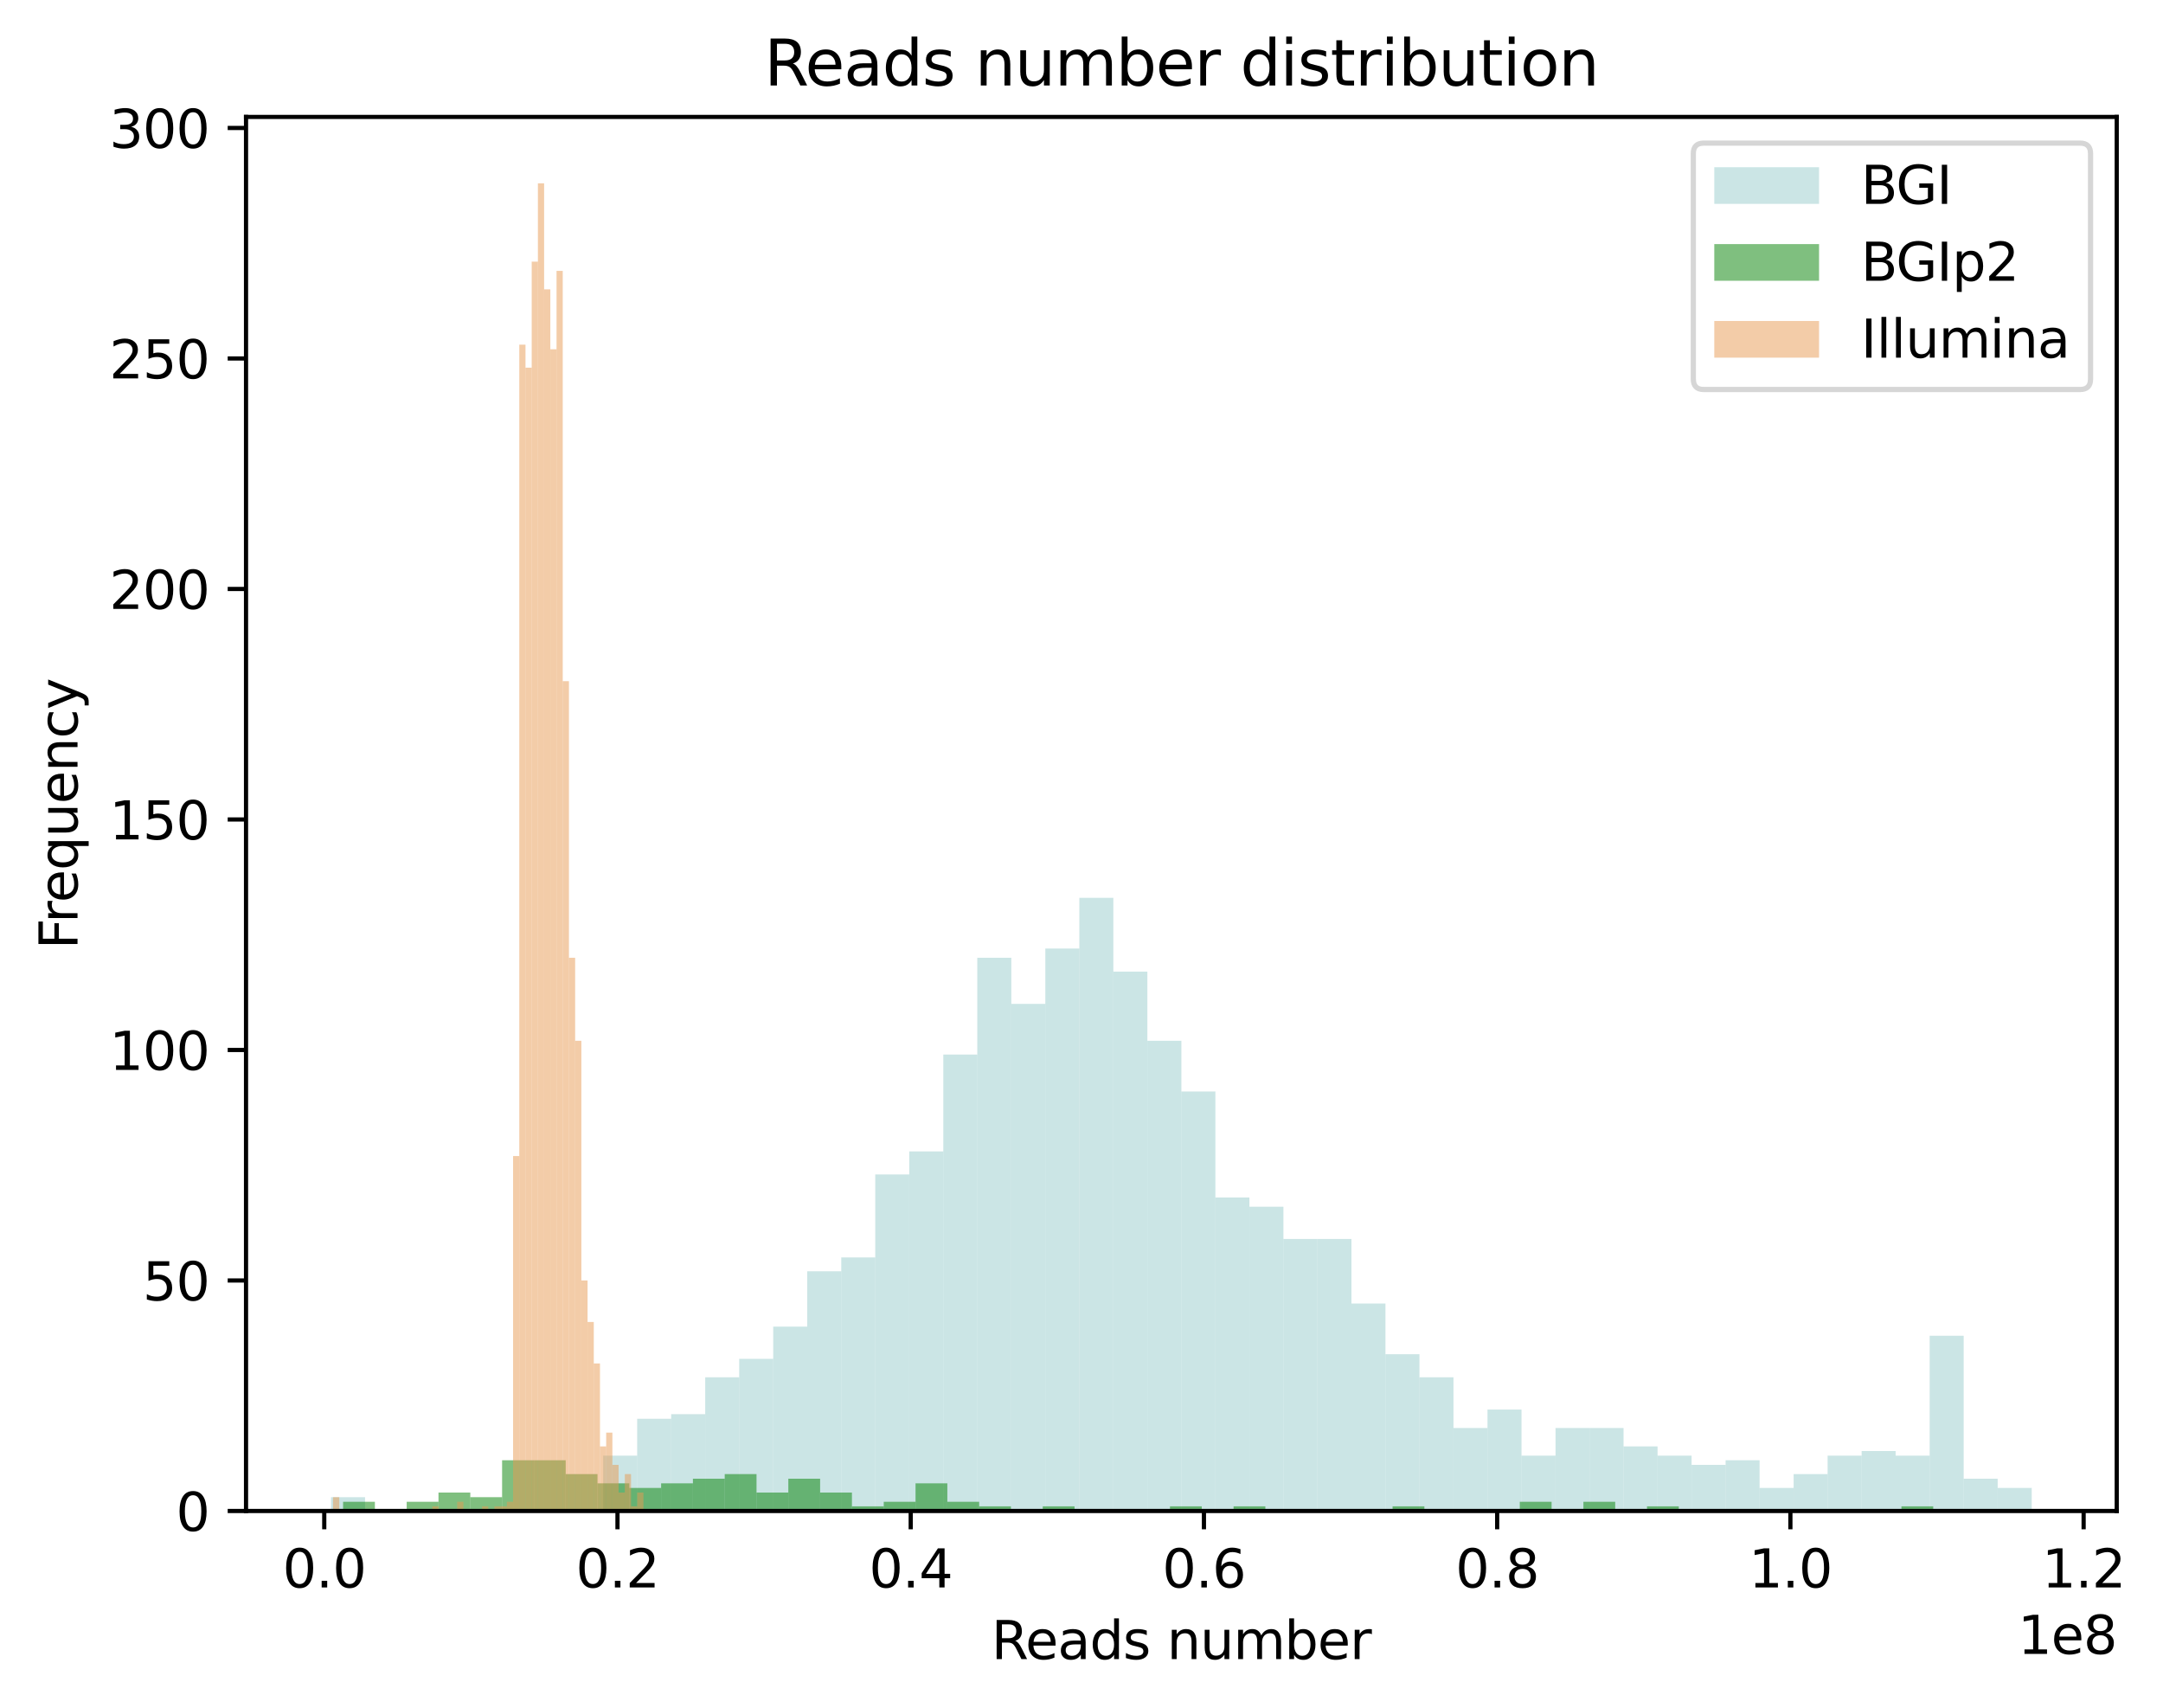 <?xml version="1.0" encoding="utf-8" standalone="no"?>
<!DOCTYPE svg PUBLIC "-//W3C//DTD SVG 1.1//EN"
  "http://www.w3.org/Graphics/SVG/1.1/DTD/svg11.dtd">
<svg xmlns:xlink="http://www.w3.org/1999/xlink" width="412.918pt" height="325.986pt" viewBox="0 0 412.918 325.986" xmlns="http://www.w3.org/2000/svg" version="1.1">
 <defs>
  <style type="text/css">*{stroke-linejoin: round; stroke-linecap: butt}</style>
 </defs>
 <g id="figure_1">
  <g id="patch_1">
   <path d="M 0 325.986 
L 412.918 325.986 
L 412.918 0 
L 0 0 
z
" style="fill: #ffffff"/>
  </g>
  <g id="axes_1">
   <g id="patch_2">
    <path d="M 46.966 288.43 
L 404.086 288.43 
L 404.086 22.318 
L 46.966 22.318 
z
" style="fill: #ffffff"/>
   </g>
   <g id="patch_3">
    <path d="M 63.198 288.43 
L 69.691 288.43 
L 69.691 285.79 
L 63.198 285.79 
z
" clip-path="url(#pe02ee8ffcb)" style="fill: #99cccd; opacity: 0.5"/>
   </g>
   <g id="patch_4">
    <path d="M 69.691 288.43 
L 76.185 288.43 
L 76.185 288.43 
L 69.691 288.43 
z
" clip-path="url(#pe02ee8ffcb)" style="fill: #99cccd; opacity: 0.5"/>
   </g>
   <g id="patch_5">
    <path d="M 76.185 288.43 
L 82.678 288.43 
L 82.678 288.43 
L 76.185 288.43 
z
" clip-path="url(#pe02ee8ffcb)" style="fill: #99cccd; opacity: 0.5"/>
   </g>
   <g id="patch_6">
    <path d="M 82.678 288.43 
L 89.171 288.43 
L 89.171 288.43 
L 82.678 288.43 
z
" clip-path="url(#pe02ee8ffcb)" style="fill: #99cccd; opacity: 0.5"/>
   </g>
   <g id="patch_7">
    <path d="M 89.171 288.43 
L 95.664 288.43 
L 95.664 288.43 
L 89.171 288.43 
z
" clip-path="url(#pe02ee8ffcb)" style="fill: #99cccd; opacity: 0.5"/>
   </g>
   <g id="patch_8">
    <path d="M 95.664 288.43 
L 102.157 288.43 
L 102.157 288.43 
L 95.664 288.43 
z
" clip-path="url(#pe02ee8ffcb)" style="fill: #99cccd; opacity: 0.5"/>
   </g>
   <g id="patch_9">
    <path d="M 102.157 288.43 
L 108.65 288.43 
L 108.65 288.43 
L 102.157 288.43 
z
" clip-path="url(#pe02ee8ffcb)" style="fill: #99cccd; opacity: 0.5"/>
   </g>
   <g id="patch_10">
    <path d="M 108.65 288.43 
L 115.143 288.43 
L 115.143 288.43 
L 108.65 288.43 
z
" clip-path="url(#pe02ee8ffcb)" style="fill: #99cccd; opacity: 0.5"/>
   </g>
   <g id="patch_11">
    <path d="M 115.143 288.43 
L 121.636 288.43 
L 121.636 277.87 
L 115.143 277.87 
z
" clip-path="url(#pe02ee8ffcb)" style="fill: #99cccd; opacity: 0.5"/>
   </g>
   <g id="patch_12">
    <path d="M 121.636 288.43 
L 128.129 288.43 
L 128.129 270.83 
L 121.636 270.83 
z
" clip-path="url(#pe02ee8ffcb)" style="fill: #99cccd; opacity: 0.5"/>
   </g>
   <g id="patch_13">
    <path d="M 128.129 288.43 
L 134.622 288.43 
L 134.622 269.95 
L 128.129 269.95 
z
" clip-path="url(#pe02ee8ffcb)" style="fill: #99cccd; opacity: 0.5"/>
   </g>
   <g id="patch_14">
    <path d="M 134.622 288.43 
L 141.115 288.43 
L 141.115 262.91 
L 134.622 262.91 
z
" clip-path="url(#pe02ee8ffcb)" style="fill: #99cccd; opacity: 0.5"/>
   </g>
   <g id="patch_15">
    <path d="M 141.115 288.43 
L 147.609 288.43 
L 147.609 259.39 
L 141.115 259.39 
z
" clip-path="url(#pe02ee8ffcb)" style="fill: #99cccd; opacity: 0.5"/>
   </g>
   <g id="patch_16">
    <path d="M 147.609 288.43 
L 154.102 288.43 
L 154.102 253.23 
L 147.609 253.23 
z
" clip-path="url(#pe02ee8ffcb)" style="fill: #99cccd; opacity: 0.5"/>
   </g>
   <g id="patch_17">
    <path d="M 154.102 288.43 
L 160.595 288.43 
L 160.595 242.67 
L 154.102 242.67 
z
" clip-path="url(#pe02ee8ffcb)" style="fill: #99cccd; opacity: 0.5"/>
   </g>
   <g id="patch_18">
    <path d="M 160.595 288.43 
L 167.088 288.43 
L 167.088 240.03 
L 160.595 240.03 
z
" clip-path="url(#pe02ee8ffcb)" style="fill: #99cccd; opacity: 0.5"/>
   </g>
   <g id="patch_19">
    <path d="M 167.088 288.43 
L 173.581 288.43 
L 173.581 224.19 
L 167.088 224.19 
z
" clip-path="url(#pe02ee8ffcb)" style="fill: #99cccd; opacity: 0.5"/>
   </g>
   <g id="patch_20">
    <path d="M 173.581 288.43 
L 180.074 288.43 
L 180.074 219.79 
L 173.581 219.79 
z
" clip-path="url(#pe02ee8ffcb)" style="fill: #99cccd; opacity: 0.5"/>
   </g>
   <g id="patch_21">
    <path d="M 180.074 288.43 
L 186.567 288.43 
L 186.567 201.31 
L 180.074 201.31 
z
" clip-path="url(#pe02ee8ffcb)" style="fill: #99cccd; opacity: 0.5"/>
   </g>
   <g id="patch_22">
    <path d="M 186.567 288.43 
L 193.06 288.43 
L 193.06 182.83 
L 186.567 182.83 
z
" clip-path="url(#pe02ee8ffcb)" style="fill: #99cccd; opacity: 0.5"/>
   </g>
   <g id="patch_23">
    <path d="M 193.06 288.43 
L 199.553 288.43 
L 199.553 191.63 
L 193.06 191.63 
z
" clip-path="url(#pe02ee8ffcb)" style="fill: #99cccd; opacity: 0.5"/>
   </g>
   <g id="patch_24">
    <path d="M 199.553 288.43 
L 206.046 288.43 
L 206.046 181.07 
L 199.553 181.07 
z
" clip-path="url(#pe02ee8ffcb)" style="fill: #99cccd; opacity: 0.5"/>
   </g>
   <g id="patch_25">
    <path d="M 206.046 288.43 
L 212.539 288.43 
L 212.539 171.39 
L 206.046 171.39 
z
" clip-path="url(#pe02ee8ffcb)" style="fill: #99cccd; opacity: 0.5"/>
   </g>
   <g id="patch_26">
    <path d="M 212.539 288.43 
L 219.033 288.43 
L 219.033 185.47 
L 212.539 185.47 
z
" clip-path="url(#pe02ee8ffcb)" style="fill: #99cccd; opacity: 0.5"/>
   </g>
   <g id="patch_27">
    <path d="M 219.033 288.43 
L 225.526 288.43 
L 225.526 198.67 
L 219.033 198.67 
z
" clip-path="url(#pe02ee8ffcb)" style="fill: #99cccd; opacity: 0.5"/>
   </g>
   <g id="patch_28">
    <path d="M 225.526 288.43 
L 232.019 288.43 
L 232.019 208.35 
L 225.526 208.35 
z
" clip-path="url(#pe02ee8ffcb)" style="fill: #99cccd; opacity: 0.5"/>
   </g>
   <g id="patch_29">
    <path d="M 232.019 288.43 
L 238.512 288.43 
L 238.512 228.59 
L 232.019 228.59 
z
" clip-path="url(#pe02ee8ffcb)" style="fill: #99cccd; opacity: 0.5"/>
   </g>
   <g id="patch_30">
    <path d="M 238.512 288.43 
L 245.005 288.43 
L 245.005 230.35 
L 238.512 230.35 
z
" clip-path="url(#pe02ee8ffcb)" style="fill: #99cccd; opacity: 0.5"/>
   </g>
   <g id="patch_31">
    <path d="M 245.005 288.43 
L 251.498 288.43 
L 251.498 236.51 
L 245.005 236.51 
z
" clip-path="url(#pe02ee8ffcb)" style="fill: #99cccd; opacity: 0.5"/>
   </g>
   <g id="patch_32">
    <path d="M 251.498 288.43 
L 257.991 288.43 
L 257.991 236.51 
L 251.498 236.51 
z
" clip-path="url(#pe02ee8ffcb)" style="fill: #99cccd; opacity: 0.5"/>
   </g>
   <g id="patch_33">
    <path d="M 257.991 288.43 
L 264.484 288.43 
L 264.484 248.83 
L 257.991 248.83 
z
" clip-path="url(#pe02ee8ffcb)" style="fill: #99cccd; opacity: 0.5"/>
   </g>
   <g id="patch_34">
    <path d="M 264.484 288.43 
L 270.977 288.43 
L 270.977 258.51 
L 264.484 258.51 
z
" clip-path="url(#pe02ee8ffcb)" style="fill: #99cccd; opacity: 0.5"/>
   </g>
   <g id="patch_35">
    <path d="M 270.977 288.43 
L 277.47 288.43 
L 277.47 262.91 
L 270.977 262.91 
z
" clip-path="url(#pe02ee8ffcb)" style="fill: #99cccd; opacity: 0.5"/>
   </g>
   <g id="patch_36">
    <path d="M 277.47 288.43 
L 283.963 288.43 
L 283.963 272.59 
L 277.47 272.59 
z
" clip-path="url(#pe02ee8ffcb)" style="fill: #99cccd; opacity: 0.5"/>
   </g>
   <g id="patch_37">
    <path d="M 283.963 288.43 
L 290.457 288.43 
L 290.457 269.07 
L 283.963 269.07 
z
" clip-path="url(#pe02ee8ffcb)" style="fill: #99cccd; opacity: 0.5"/>
   </g>
   <g id="patch_38">
    <path d="M 290.457 288.43 
L 296.95 288.43 
L 296.95 277.87 
L 290.457 277.87 
z
" clip-path="url(#pe02ee8ffcb)" style="fill: #99cccd; opacity: 0.5"/>
   </g>
   <g id="patch_39">
    <path d="M 296.95 288.43 
L 303.443 288.43 
L 303.443 272.59 
L 296.95 272.59 
z
" clip-path="url(#pe02ee8ffcb)" style="fill: #99cccd; opacity: 0.5"/>
   </g>
   <g id="patch_40">
    <path d="M 303.443 288.43 
L 309.936 288.43 
L 309.936 272.59 
L 303.443 272.59 
z
" clip-path="url(#pe02ee8ffcb)" style="fill: #99cccd; opacity: 0.5"/>
   </g>
   <g id="patch_41">
    <path d="M 309.936 288.43 
L 316.429 288.43 
L 316.429 276.11 
L 309.936 276.11 
z
" clip-path="url(#pe02ee8ffcb)" style="fill: #99cccd; opacity: 0.5"/>
   </g>
   <g id="patch_42">
    <path d="M 316.429 288.43 
L 322.922 288.43 
L 322.922 277.87 
L 316.429 277.87 
z
" clip-path="url(#pe02ee8ffcb)" style="fill: #99cccd; opacity: 0.5"/>
   </g>
   <g id="patch_43">
    <path d="M 322.922 288.43 
L 329.415 288.43 
L 329.415 279.63 
L 322.922 279.63 
z
" clip-path="url(#pe02ee8ffcb)" style="fill: #99cccd; opacity: 0.5"/>
   </g>
   <g id="patch_44">
    <path d="M 329.415 288.43 
L 335.908 288.43 
L 335.908 278.75 
L 329.415 278.75 
z
" clip-path="url(#pe02ee8ffcb)" style="fill: #99cccd; opacity: 0.5"/>
   </g>
   <g id="patch_45">
    <path d="M 335.908 288.43 
L 342.401 288.43 
L 342.401 284.03 
L 335.908 284.03 
z
" clip-path="url(#pe02ee8ffcb)" style="fill: #99cccd; opacity: 0.5"/>
   </g>
   <g id="patch_46">
    <path d="M 342.401 288.43 
L 348.894 288.43 
L 348.894 281.39 
L 342.401 281.39 
z
" clip-path="url(#pe02ee8ffcb)" style="fill: #99cccd; opacity: 0.5"/>
   </g>
   <g id="patch_47">
    <path d="M 348.894 288.43 
L 355.387 288.43 
L 355.387 277.87 
L 348.894 277.87 
z
" clip-path="url(#pe02ee8ffcb)" style="fill: #99cccd; opacity: 0.5"/>
   </g>
   <g id="patch_48">
    <path d="M 355.387 288.43 
L 361.881 288.43 
L 361.881 276.99 
L 355.387 276.99 
z
" clip-path="url(#pe02ee8ffcb)" style="fill: #99cccd; opacity: 0.5"/>
   </g>
   <g id="patch_49">
    <path d="M 361.881 288.43 
L 368.374 288.43 
L 368.374 277.87 
L 361.881 277.87 
z
" clip-path="url(#pe02ee8ffcb)" style="fill: #99cccd; opacity: 0.5"/>
   </g>
   <g id="patch_50">
    <path d="M 368.374 288.43 
L 374.867 288.43 
L 374.867 254.99 
L 368.374 254.99 
z
" clip-path="url(#pe02ee8ffcb)" style="fill: #99cccd; opacity: 0.5"/>
   </g>
   <g id="patch_51">
    <path d="M 374.867 288.43 
L 381.36 288.43 
L 381.36 282.27 
L 374.867 282.27 
z
" clip-path="url(#pe02ee8ffcb)" style="fill: #99cccd; opacity: 0.5"/>
   </g>
   <g id="patch_52">
    <path d="M 381.36 288.43 
L 387.853 288.43 
L 387.853 284.03 
L 381.36 284.03 
z
" clip-path="url(#pe02ee8ffcb)" style="fill: #99cccd; opacity: 0.5"/>
   </g>
   <g id="patch_53">
    <path d="M 65.495 288.43 
L 71.566 288.43 
L 71.566 286.67 
L 65.495 286.67 
z
" clip-path="url(#pe02ee8ffcb)" style="fill: #008000; opacity: 0.5"/>
   </g>
   <g id="patch_54">
    <path d="M 71.566 288.43 
L 77.637 288.43 
L 77.637 288.43 
L 71.566 288.43 
z
" clip-path="url(#pe02ee8ffcb)" style="fill: #008000; opacity: 0.5"/>
   </g>
   <g id="patch_55">
    <path d="M 77.637 288.43 
L 83.708 288.43 
L 83.708 286.67 
L 77.637 286.67 
z
" clip-path="url(#pe02ee8ffcb)" style="fill: #008000; opacity: 0.5"/>
   </g>
   <g id="patch_56">
    <path d="M 83.708 288.43 
L 89.78 288.43 
L 89.78 284.91 
L 83.708 284.91 
z
" clip-path="url(#pe02ee8ffcb)" style="fill: #008000; opacity: 0.5"/>
   </g>
   <g id="patch_57">
    <path d="M 89.78 288.43 
L 95.851 288.43 
L 95.851 285.79 
L 89.78 285.79 
z
" clip-path="url(#pe02ee8ffcb)" style="fill: #008000; opacity: 0.5"/>
   </g>
   <g id="patch_58">
    <path d="M 95.851 288.43 
L 101.922 288.43 
L 101.922 278.75 
L 95.851 278.75 
z
" clip-path="url(#pe02ee8ffcb)" style="fill: #008000; opacity: 0.5"/>
   </g>
   <g id="patch_59">
    <path d="M 101.922 288.43 
L 107.993 288.43 
L 107.993 278.75 
L 101.922 278.75 
z
" clip-path="url(#pe02ee8ffcb)" style="fill: #008000; opacity: 0.5"/>
   </g>
   <g id="patch_60">
    <path d="M 107.993 288.43 
L 114.064 288.43 
L 114.064 281.39 
L 107.993 281.39 
z
" clip-path="url(#pe02ee8ffcb)" style="fill: #008000; opacity: 0.5"/>
   </g>
   <g id="patch_61">
    <path d="M 114.064 288.43 
L 120.136 288.43 
L 120.136 283.15 
L 114.064 283.15 
z
" clip-path="url(#pe02ee8ffcb)" style="fill: #008000; opacity: 0.5"/>
   </g>
   <g id="patch_62">
    <path d="M 120.136 288.43 
L 126.207 288.43 
L 126.207 284.03 
L 120.136 284.03 
z
" clip-path="url(#pe02ee8ffcb)" style="fill: #008000; opacity: 0.5"/>
   </g>
   <g id="patch_63">
    <path d="M 126.207 288.43 
L 132.278 288.43 
L 132.278 283.15 
L 126.207 283.15 
z
" clip-path="url(#pe02ee8ffcb)" style="fill: #008000; opacity: 0.5"/>
   </g>
   <g id="patch_64">
    <path d="M 132.278 288.43 
L 138.349 288.43 
L 138.349 282.27 
L 132.278 282.27 
z
" clip-path="url(#pe02ee8ffcb)" style="fill: #008000; opacity: 0.5"/>
   </g>
   <g id="patch_65">
    <path d="M 138.349 288.43 
L 144.42 288.43 
L 144.42 281.39 
L 138.349 281.39 
z
" clip-path="url(#pe02ee8ffcb)" style="fill: #008000; opacity: 0.5"/>
   </g>
   <g id="patch_66">
    <path d="M 144.42 288.43 
L 150.492 288.43 
L 150.492 284.91 
L 144.42 284.91 
z
" clip-path="url(#pe02ee8ffcb)" style="fill: #008000; opacity: 0.5"/>
   </g>
   <g id="patch_67">
    <path d="M 150.492 288.43 
L 156.563 288.43 
L 156.563 282.27 
L 150.492 282.27 
z
" clip-path="url(#pe02ee8ffcb)" style="fill: #008000; opacity: 0.5"/>
   </g>
   <g id="patch_68">
    <path d="M 156.563 288.43 
L 162.634 288.43 
L 162.634 284.91 
L 156.563 284.91 
z
" clip-path="url(#pe02ee8ffcb)" style="fill: #008000; opacity: 0.5"/>
   </g>
   <g id="patch_69">
    <path d="M 162.634 288.43 
L 168.705 288.43 
L 168.705 287.55 
L 162.634 287.55 
z
" clip-path="url(#pe02ee8ffcb)" style="fill: #008000; opacity: 0.5"/>
   </g>
   <g id="patch_70">
    <path d="M 168.705 288.43 
L 174.776 288.43 
L 174.776 286.67 
L 168.705 286.67 
z
" clip-path="url(#pe02ee8ffcb)" style="fill: #008000; opacity: 0.5"/>
   </g>
   <g id="patch_71">
    <path d="M 174.776 288.43 
L 180.848 288.43 
L 180.848 283.15 
L 174.776 283.15 
z
" clip-path="url(#pe02ee8ffcb)" style="fill: #008000; opacity: 0.5"/>
   </g>
   <g id="patch_72">
    <path d="M 180.848 288.43 
L 186.919 288.43 
L 186.919 286.67 
L 180.848 286.67 
z
" clip-path="url(#pe02ee8ffcb)" style="fill: #008000; opacity: 0.5"/>
   </g>
   <g id="patch_73">
    <path d="M 186.919 288.43 
L 192.99 288.43 
L 192.99 287.55 
L 186.919 287.55 
z
" clip-path="url(#pe02ee8ffcb)" style="fill: #008000; opacity: 0.5"/>
   </g>
   <g id="patch_74">
    <path d="M 192.99 288.43 
L 199.061 288.43 
L 199.061 288.43 
L 192.99 288.43 
z
" clip-path="url(#pe02ee8ffcb)" style="fill: #008000; opacity: 0.5"/>
   </g>
   <g id="patch_75">
    <path d="M 199.061 288.43 
L 205.132 288.43 
L 205.132 287.55 
L 199.061 287.55 
z
" clip-path="url(#pe02ee8ffcb)" style="fill: #008000; opacity: 0.5"/>
   </g>
   <g id="patch_76">
    <path d="M 205.132 288.43 
L 211.203 288.43 
L 211.203 288.43 
L 205.132 288.43 
z
" clip-path="url(#pe02ee8ffcb)" style="fill: #008000; opacity: 0.5"/>
   </g>
   <g id="patch_77">
    <path d="M 211.203 288.43 
L 217.275 288.43 
L 217.275 288.43 
L 211.203 288.43 
z
" clip-path="url(#pe02ee8ffcb)" style="fill: #008000; opacity: 0.5"/>
   </g>
   <g id="patch_78">
    <path d="M 217.275 288.43 
L 223.346 288.43 
L 223.346 288.43 
L 217.275 288.43 
z
" clip-path="url(#pe02ee8ffcb)" style="fill: #008000; opacity: 0.5"/>
   </g>
   <g id="patch_79">
    <path d="M 223.346 288.43 
L 229.417 288.43 
L 229.417 287.55 
L 223.346 287.55 
z
" clip-path="url(#pe02ee8ffcb)" style="fill: #008000; opacity: 0.5"/>
   </g>
   <g id="patch_80">
    <path d="M 229.417 288.43 
L 235.488 288.43 
L 235.488 288.43 
L 229.417 288.43 
z
" clip-path="url(#pe02ee8ffcb)" style="fill: #008000; opacity: 0.5"/>
   </g>
   <g id="patch_81">
    <path d="M 235.488 288.43 
L 241.559 288.43 
L 241.559 287.55 
L 235.488 287.55 
z
" clip-path="url(#pe02ee8ffcb)" style="fill: #008000; opacity: 0.5"/>
   </g>
   <g id="patch_82">
    <path d="M 241.559 288.43 
L 247.631 288.43 
L 247.631 288.43 
L 241.559 288.43 
z
" clip-path="url(#pe02ee8ffcb)" style="fill: #008000; opacity: 0.5"/>
   </g>
   <g id="patch_83">
    <path d="M 247.631 288.43 
L 253.702 288.43 
L 253.702 288.43 
L 247.631 288.43 
z
" clip-path="url(#pe02ee8ffcb)" style="fill: #008000; opacity: 0.5"/>
   </g>
   <g id="patch_84">
    <path d="M 253.702 288.43 
L 259.773 288.43 
L 259.773 288.43 
L 253.702 288.43 
z
" clip-path="url(#pe02ee8ffcb)" style="fill: #008000; opacity: 0.5"/>
   </g>
   <g id="patch_85">
    <path d="M 259.773 288.43 
L 265.844 288.43 
L 265.844 288.43 
L 259.773 288.43 
z
" clip-path="url(#pe02ee8ffcb)" style="fill: #008000; opacity: 0.5"/>
   </g>
   <g id="patch_86">
    <path d="M 265.844 288.43 
L 271.915 288.43 
L 271.915 287.55 
L 265.844 287.55 
z
" clip-path="url(#pe02ee8ffcb)" style="fill: #008000; opacity: 0.5"/>
   </g>
   <g id="patch_87">
    <path d="M 271.915 288.43 
L 277.987 288.43 
L 277.987 288.43 
L 271.915 288.43 
z
" clip-path="url(#pe02ee8ffcb)" style="fill: #008000; opacity: 0.5"/>
   </g>
   <g id="patch_88">
    <path d="M 277.987 288.43 
L 284.058 288.43 
L 284.058 288.43 
L 277.987 288.43 
z
" clip-path="url(#pe02ee8ffcb)" style="fill: #008000; opacity: 0.5"/>
   </g>
   <g id="patch_89">
    <path d="M 284.058 288.43 
L 290.129 288.43 
L 290.129 288.43 
L 284.058 288.43 
z
" clip-path="url(#pe02ee8ffcb)" style="fill: #008000; opacity: 0.5"/>
   </g>
   <g id="patch_90">
    <path d="M 290.129 288.43 
L 296.2 288.43 
L 296.2 286.67 
L 290.129 286.67 
z
" clip-path="url(#pe02ee8ffcb)" style="fill: #008000; opacity: 0.5"/>
   </g>
   <g id="patch_91">
    <path d="M 296.2 288.43 
L 302.271 288.43 
L 302.271 288.43 
L 296.2 288.43 
z
" clip-path="url(#pe02ee8ffcb)" style="fill: #008000; opacity: 0.5"/>
   </g>
   <g id="patch_92">
    <path d="M 302.271 288.43 
L 308.343 288.43 
L 308.343 286.67 
L 302.271 286.67 
z
" clip-path="url(#pe02ee8ffcb)" style="fill: #008000; opacity: 0.5"/>
   </g>
   <g id="patch_93">
    <path d="M 308.343 288.43 
L 314.414 288.43 
L 314.414 288.43 
L 308.343 288.43 
z
" clip-path="url(#pe02ee8ffcb)" style="fill: #008000; opacity: 0.5"/>
   </g>
   <g id="patch_94">
    <path d="M 314.414 288.43 
L 320.485 288.43 
L 320.485 287.55 
L 314.414 287.55 
z
" clip-path="url(#pe02ee8ffcb)" style="fill: #008000; opacity: 0.5"/>
   </g>
   <g id="patch_95">
    <path d="M 320.485 288.43 
L 326.556 288.43 
L 326.556 288.43 
L 320.485 288.43 
z
" clip-path="url(#pe02ee8ffcb)" style="fill: #008000; opacity: 0.5"/>
   </g>
   <g id="patch_96">
    <path d="M 326.556 288.43 
L 332.627 288.43 
L 332.627 288.43 
L 326.556 288.43 
z
" clip-path="url(#pe02ee8ffcb)" style="fill: #008000; opacity: 0.5"/>
   </g>
   <g id="patch_97">
    <path d="M 332.627 288.43 
L 338.699 288.43 
L 338.699 288.43 
L 332.627 288.43 
z
" clip-path="url(#pe02ee8ffcb)" style="fill: #008000; opacity: 0.5"/>
   </g>
   <g id="patch_98">
    <path d="M 338.699 288.43 
L 344.77 288.43 
L 344.77 288.43 
L 338.699 288.43 
z
" clip-path="url(#pe02ee8ffcb)" style="fill: #008000; opacity: 0.5"/>
   </g>
   <g id="patch_99">
    <path d="M 344.77 288.43 
L 350.841 288.43 
L 350.841 288.43 
L 344.77 288.43 
z
" clip-path="url(#pe02ee8ffcb)" style="fill: #008000; opacity: 0.5"/>
   </g>
   <g id="patch_100">
    <path d="M 350.841 288.43 
L 356.912 288.43 
L 356.912 288.43 
L 350.841 288.43 
z
" clip-path="url(#pe02ee8ffcb)" style="fill: #008000; opacity: 0.5"/>
   </g>
   <g id="patch_101">
    <path d="M 356.912 288.43 
L 362.983 288.43 
L 362.983 288.43 
L 356.912 288.43 
z
" clip-path="url(#pe02ee8ffcb)" style="fill: #008000; opacity: 0.5"/>
   </g>
   <g id="patch_102">
    <path d="M 362.983 288.43 
L 369.054 288.43 
L 369.054 287.55 
L 362.983 287.55 
z
" clip-path="url(#pe02ee8ffcb)" style="fill: #008000; opacity: 0.5"/>
   </g>
   <g id="patch_103">
    <path d="M 63.581 288.43 
L 64.766 288.43 
L 64.766 285.79 
L 63.581 285.79 
z
" clip-path="url(#pe02ee8ffcb)" style="fill: #e99b53; opacity: 0.5"/>
   </g>
   <g id="patch_104">
    <path d="M 64.766 288.43 
L 65.951 288.43 
L 65.951 288.43 
L 64.766 288.43 
z
" clip-path="url(#pe02ee8ffcb)" style="fill: #e99b53; opacity: 0.5"/>
   </g>
   <g id="patch_105">
    <path d="M 65.951 288.43 
L 67.136 288.43 
L 67.136 288.43 
L 65.951 288.43 
z
" clip-path="url(#pe02ee8ffcb)" style="fill: #e99b53; opacity: 0.5"/>
   </g>
   <g id="patch_106">
    <path d="M 67.136 288.43 
L 68.321 288.43 
L 68.321 288.43 
L 67.136 288.43 
z
" clip-path="url(#pe02ee8ffcb)" style="fill: #e99b53; opacity: 0.5"/>
   </g>
   <g id="patch_107">
    <path d="M 68.321 288.43 
L 69.506 288.43 
L 69.506 288.43 
L 68.321 288.43 
z
" clip-path="url(#pe02ee8ffcb)" style="fill: #e99b53; opacity: 0.5"/>
   </g>
   <g id="patch_108">
    <path d="M 69.506 288.43 
L 70.691 288.43 
L 70.691 288.43 
L 69.506 288.43 
z
" clip-path="url(#pe02ee8ffcb)" style="fill: #e99b53; opacity: 0.5"/>
   </g>
   <g id="patch_109">
    <path d="M 70.691 288.43 
L 71.876 288.43 
L 71.876 288.43 
L 70.691 288.43 
z
" clip-path="url(#pe02ee8ffcb)" style="fill: #e99b53; opacity: 0.5"/>
   </g>
   <g id="patch_110">
    <path d="M 71.876 288.43 
L 73.061 288.43 
L 73.061 288.43 
L 71.876 288.43 
z
" clip-path="url(#pe02ee8ffcb)" style="fill: #e99b53; opacity: 0.5"/>
   </g>
   <g id="patch_111">
    <path d="M 73.061 288.43 
L 74.246 288.43 
L 74.246 288.43 
L 73.061 288.43 
z
" clip-path="url(#pe02ee8ffcb)" style="fill: #e99b53; opacity: 0.5"/>
   </g>
   <g id="patch_112">
    <path d="M 74.246 288.43 
L 75.431 288.43 
L 75.431 288.43 
L 74.246 288.43 
z
" clip-path="url(#pe02ee8ffcb)" style="fill: #e99b53; opacity: 0.5"/>
   </g>
   <g id="patch_113">
    <path d="M 75.431 288.43 
L 76.616 288.43 
L 76.616 288.43 
L 75.431 288.43 
z
" clip-path="url(#pe02ee8ffcb)" style="fill: #e99b53; opacity: 0.5"/>
   </g>
   <g id="patch_114">
    <path d="M 76.616 288.43 
L 77.801 288.43 
L 77.801 288.43 
L 76.616 288.43 
z
" clip-path="url(#pe02ee8ffcb)" style="fill: #e99b53; opacity: 0.5"/>
   </g>
   <g id="patch_115">
    <path d="M 77.801 288.43 
L 78.986 288.43 
L 78.986 288.43 
L 77.801 288.43 
z
" clip-path="url(#pe02ee8ffcb)" style="fill: #e99b53; opacity: 0.5"/>
   </g>
   <g id="patch_116">
    <path d="M 78.986 288.43 
L 80.171 288.43 
L 80.171 288.43 
L 78.986 288.43 
z
" clip-path="url(#pe02ee8ffcb)" style="fill: #e99b53; opacity: 0.5"/>
   </g>
   <g id="patch_117">
    <path d="M 80.171 288.43 
L 81.356 288.43 
L 81.356 288.43 
L 80.171 288.43 
z
" clip-path="url(#pe02ee8ffcb)" style="fill: #e99b53; opacity: 0.5"/>
   </g>
   <g id="patch_118">
    <path d="M 81.356 288.43 
L 82.541 288.43 
L 82.541 288.43 
L 81.356 288.43 
z
" clip-path="url(#pe02ee8ffcb)" style="fill: #e99b53; opacity: 0.5"/>
   </g>
   <g id="patch_119">
    <path d="M 82.541 288.43 
L 83.726 288.43 
L 83.726 287.55 
L 82.541 287.55 
z
" clip-path="url(#pe02ee8ffcb)" style="fill: #e99b53; opacity: 0.5"/>
   </g>
   <g id="patch_120">
    <path d="M 83.726 288.43 
L 84.911 288.43 
L 84.911 288.43 
L 83.726 288.43 
z
" clip-path="url(#pe02ee8ffcb)" style="fill: #e99b53; opacity: 0.5"/>
   </g>
   <g id="patch_121">
    <path d="M 84.911 288.43 
L 86.096 288.43 
L 86.096 288.43 
L 84.911 288.43 
z
" clip-path="url(#pe02ee8ffcb)" style="fill: #e99b53; opacity: 0.5"/>
   </g>
   <g id="patch_122">
    <path d="M 86.096 288.43 
L 87.281 288.43 
L 87.281 288.43 
L 86.096 288.43 
z
" clip-path="url(#pe02ee8ffcb)" style="fill: #e99b53; opacity: 0.5"/>
   </g>
   <g id="patch_123">
    <path d="M 87.281 288.43 
L 88.466 288.43 
L 88.466 286.67 
L 87.281 286.67 
z
" clip-path="url(#pe02ee8ffcb)" style="fill: #e99b53; opacity: 0.5"/>
   </g>
   <g id="patch_124">
    <path d="M 88.466 288.43 
L 89.652 288.43 
L 89.652 288.43 
L 88.466 288.43 
z
" clip-path="url(#pe02ee8ffcb)" style="fill: #e99b53; opacity: 0.5"/>
   </g>
   <g id="patch_125">
    <path d="M 89.652 288.43 
L 90.837 288.43 
L 90.837 288.43 
L 89.652 288.43 
z
" clip-path="url(#pe02ee8ffcb)" style="fill: #e99b53; opacity: 0.5"/>
   </g>
   <g id="patch_126">
    <path d="M 90.837 288.43 
L 92.022 288.43 
L 92.022 288.43 
L 90.837 288.43 
z
" clip-path="url(#pe02ee8ffcb)" style="fill: #e99b53; opacity: 0.5"/>
   </g>
   <g id="patch_127">
    <path d="M 92.022 288.43 
L 93.207 288.43 
L 93.207 287.55 
L 92.022 287.55 
z
" clip-path="url(#pe02ee8ffcb)" style="fill: #e99b53; opacity: 0.5"/>
   </g>
   <g id="patch_128">
    <path d="M 93.207 288.43 
L 94.392 288.43 
L 94.392 288.43 
L 93.207 288.43 
z
" clip-path="url(#pe02ee8ffcb)" style="fill: #e99b53; opacity: 0.5"/>
   </g>
   <g id="patch_129">
    <path d="M 94.392 288.43 
L 95.577 288.43 
L 95.577 287.55 
L 94.392 287.55 
z
" clip-path="url(#pe02ee8ffcb)" style="fill: #e99b53; opacity: 0.5"/>
   </g>
   <g id="patch_130">
    <path d="M 95.577 288.43 
L 96.762 288.43 
L 96.762 287.55 
L 95.577 287.55 
z
" clip-path="url(#pe02ee8ffcb)" style="fill: #e99b53; opacity: 0.5"/>
   </g>
   <g id="patch_131">
    <path d="M 96.762 288.43 
L 97.947 288.43 
L 97.947 286.67 
L 96.762 286.67 
z
" clip-path="url(#pe02ee8ffcb)" style="fill: #e99b53; opacity: 0.5"/>
   </g>
   <g id="patch_132">
    <path d="M 97.947 288.43 
L 99.132 288.43 
L 99.132 220.67 
L 97.947 220.67 
z
" clip-path="url(#pe02ee8ffcb)" style="fill: #e99b53; opacity: 0.5"/>
   </g>
   <g id="patch_133">
    <path d="M 99.132 288.43 
L 100.317 288.43 
L 100.317 65.79 
L 99.132 65.79 
z
" clip-path="url(#pe02ee8ffcb)" style="fill: #e99b53; opacity: 0.5"/>
   </g>
   <g id="patch_134">
    <path d="M 100.317 288.43 
L 101.502 288.43 
L 101.502 70.19 
L 100.317 70.19 
z
" clip-path="url(#pe02ee8ffcb)" style="fill: #e99b53; opacity: 0.5"/>
   </g>
   <g id="patch_135">
    <path d="M 101.502 288.43 
L 102.687 288.43 
L 102.687 49.95 
L 101.502 49.95 
z
" clip-path="url(#pe02ee8ffcb)" style="fill: #e99b53; opacity: 0.5"/>
   </g>
   <g id="patch_136">
    <path d="M 102.687 288.43 
L 103.872 288.43 
L 103.872 34.99 
L 102.687 34.99 
z
" clip-path="url(#pe02ee8ffcb)" style="fill: #e99b53; opacity: 0.5"/>
   </g>
   <g id="patch_137">
    <path d="M 103.872 288.43 
L 105.057 288.43 
L 105.057 55.23 
L 103.872 55.23 
z
" clip-path="url(#pe02ee8ffcb)" style="fill: #e99b53; opacity: 0.5"/>
   </g>
   <g id="patch_138">
    <path d="M 105.057 288.43 
L 106.242 288.43 
L 106.242 66.67 
L 105.057 66.67 
z
" clip-path="url(#pe02ee8ffcb)" style="fill: #e99b53; opacity: 0.5"/>
   </g>
   <g id="patch_139">
    <path d="M 106.242 288.43 
L 107.427 288.43 
L 107.427 51.71 
L 106.242 51.71 
z
" clip-path="url(#pe02ee8ffcb)" style="fill: #e99b53; opacity: 0.5"/>
   </g>
   <g id="patch_140">
    <path d="M 107.427 288.43 
L 108.612 288.43 
L 108.612 130.03 
L 107.427 130.03 
z
" clip-path="url(#pe02ee8ffcb)" style="fill: #e99b53; opacity: 0.5"/>
   </g>
   <g id="patch_141">
    <path d="M 108.612 288.43 
L 109.797 288.43 
L 109.797 182.83 
L 108.612 182.83 
z
" clip-path="url(#pe02ee8ffcb)" style="fill: #e99b53; opacity: 0.5"/>
   </g>
   <g id="patch_142">
    <path d="M 109.797 288.43 
L 110.982 288.43 
L 110.982 198.67 
L 109.797 198.67 
z
" clip-path="url(#pe02ee8ffcb)" style="fill: #e99b53; opacity: 0.5"/>
   </g>
   <g id="patch_143">
    <path d="M 110.982 288.43 
L 112.167 288.43 
L 112.167 244.43 
L 110.982 244.43 
z
" clip-path="url(#pe02ee8ffcb)" style="fill: #e99b53; opacity: 0.5"/>
   </g>
   <g id="patch_144">
    <path d="M 112.167 288.43 
L 113.352 288.43 
L 113.352 252.35 
L 112.167 252.35 
z
" clip-path="url(#pe02ee8ffcb)" style="fill: #e99b53; opacity: 0.5"/>
   </g>
   <g id="patch_145">
    <path d="M 113.352 288.43 
L 114.537 288.43 
L 114.537 260.27 
L 113.352 260.27 
z
" clip-path="url(#pe02ee8ffcb)" style="fill: #e99b53; opacity: 0.5"/>
   </g>
   <g id="patch_146">
    <path d="M 114.537 288.43 
L 115.722 288.43 
L 115.722 276.11 
L 114.537 276.11 
z
" clip-path="url(#pe02ee8ffcb)" style="fill: #e99b53; opacity: 0.5"/>
   </g>
   <g id="patch_147">
    <path d="M 115.722 288.43 
L 116.907 288.43 
L 116.907 273.47 
L 115.722 273.47 
z
" clip-path="url(#pe02ee8ffcb)" style="fill: #e99b53; opacity: 0.5"/>
   </g>
   <g id="patch_148">
    <path d="M 116.907 288.43 
L 118.092 288.43 
L 118.092 279.63 
L 116.907 279.63 
z
" clip-path="url(#pe02ee8ffcb)" style="fill: #e99b53; opacity: 0.5"/>
   </g>
   <g id="patch_149">
    <path d="M 118.092 288.43 
L 119.277 288.43 
L 119.277 284.91 
L 118.092 284.91 
z
" clip-path="url(#pe02ee8ffcb)" style="fill: #e99b53; opacity: 0.5"/>
   </g>
   <g id="patch_150">
    <path d="M 119.277 288.43 
L 120.462 288.43 
L 120.462 281.39 
L 119.277 281.39 
z
" clip-path="url(#pe02ee8ffcb)" style="fill: #e99b53; opacity: 0.5"/>
   </g>
   <g id="patch_151">
    <path d="M 120.462 288.43 
L 121.647 288.43 
L 121.647 287.55 
L 120.462 287.55 
z
" clip-path="url(#pe02ee8ffcb)" style="fill: #e99b53; opacity: 0.5"/>
   </g>
   <g id="patch_152">
    <path d="M 121.647 288.43 
L 122.832 288.43 
L 122.832 284.91 
L 121.647 284.91 
z
" clip-path="url(#pe02ee8ffcb)" style="fill: #e99b53; opacity: 0.5"/>
   </g>
   <g id="matplotlib.axis_1">
    <g id="xtick_1">
     <g id="line2d_1">
      <defs>
       <path id="m293b275aa3" d="M 0 0 
L 0 3.5 
" style="stroke: #000000; stroke-width: 0.8"/>
      </defs>
      <g>
       <use xlink:href="#m293b275aa3" x="61.9" y="288.43" style="stroke: #000000; stroke-width: 0.8"/>
      </g>
     </g>
     <g id="text_1">
      <!-- 0.0 -->
      <g transform="translate(53.948 303.029) scale(0.1 -0.1)">
       <defs>
        <path id="DejaVuSans-30" d="M 2034 4250 
Q 1547 4250 1301 3770 
Q 1056 3291 1056 2328 
Q 1056 1369 1301 889 
Q 1547 409 2034 409 
Q 2525 409 2770 889 
Q 3016 1369 3016 2328 
Q 3016 3291 2770 3770 
Q 2525 4250 2034 4250 
z
M 2034 4750 
Q 2819 4750 3233 4129 
Q 3647 3509 3647 2328 
Q 3647 1150 3233 529 
Q 2819 -91 2034 -91 
Q 1250 -91 836 529 
Q 422 1150 422 2328 
Q 422 3509 836 4129 
Q 1250 4750 2034 4750 
z
" transform="scale(0.016)"/>
        <path id="DejaVuSans-2e" d="M 684 794 
L 1344 794 
L 1344 0 
L 684 0 
L 684 794 
z
" transform="scale(0.016)"/>
       </defs>
       <use xlink:href="#DejaVuSans-30"/>
       <use xlink:href="#DejaVuSans-2e" x="63.623"/>
       <use xlink:href="#DejaVuSans-30" x="95.41"/>
      </g>
     </g>
    </g>
    <g id="xtick_2">
     <g id="line2d_2">
      <g>
       <use xlink:href="#m293b275aa3" x="117.878" y="288.43" style="stroke: #000000; stroke-width: 0.8"/>
      </g>
     </g>
     <g id="text_2">
      <!-- 0.2 -->
      <g transform="translate(109.926 303.029) scale(0.1 -0.1)">
       <defs>
        <path id="DejaVuSans-32" d="M 1228 531 
L 3431 531 
L 3431 0 
L 469 0 
L 469 531 
Q 828 903 1448 1529 
Q 2069 2156 2228 2338 
Q 2531 2678 2651 2914 
Q 2772 3150 2772 3378 
Q 2772 3750 2511 3984 
Q 2250 4219 1831 4219 
Q 1534 4219 1204 4116 
Q 875 4013 500 3803 
L 500 4441 
Q 881 4594 1212 4672 
Q 1544 4750 1819 4750 
Q 2544 4750 2975 4387 
Q 3406 4025 3406 3419 
Q 3406 3131 3298 2873 
Q 3191 2616 2906 2266 
Q 2828 2175 2409 1742 
Q 1991 1309 1228 531 
z
" transform="scale(0.016)"/>
       </defs>
       <use xlink:href="#DejaVuSans-30"/>
       <use xlink:href="#DejaVuSans-2e" x="63.623"/>
       <use xlink:href="#DejaVuSans-32" x="95.41"/>
      </g>
     </g>
    </g>
    <g id="xtick_3">
     <g id="line2d_3">
      <g>
       <use xlink:href="#m293b275aa3" x="173.855" y="288.43" style="stroke: #000000; stroke-width: 0.8"/>
      </g>
     </g>
     <g id="text_3">
      <!-- 0.4 -->
      <g transform="translate(165.904 303.029) scale(0.1 -0.1)">
       <defs>
        <path id="DejaVuSans-34" d="M 2419 4116 
L 825 1625 
L 2419 1625 
L 2419 4116 
z
M 2253 4666 
L 3047 4666 
L 3047 1625 
L 3713 1625 
L 3713 1100 
L 3047 1100 
L 3047 0 
L 2419 0 
L 2419 1100 
L 313 1100 
L 313 1709 
L 2253 4666 
z
" transform="scale(0.016)"/>
       </defs>
       <use xlink:href="#DejaVuSans-30"/>
       <use xlink:href="#DejaVuSans-2e" x="63.623"/>
       <use xlink:href="#DejaVuSans-34" x="95.41"/>
      </g>
     </g>
    </g>
    <g id="xtick_4">
     <g id="line2d_4">
      <g>
       <use xlink:href="#m293b275aa3" x="229.833" y="288.43" style="stroke: #000000; stroke-width: 0.8"/>
      </g>
     </g>
     <g id="text_4">
      <!-- 0.6 -->
      <g transform="translate(221.881 303.029) scale(0.1 -0.1)">
       <defs>
        <path id="DejaVuSans-36" d="M 2113 2584 
Q 1688 2584 1439 2293 
Q 1191 2003 1191 1497 
Q 1191 994 1439 701 
Q 1688 409 2113 409 
Q 2538 409 2786 701 
Q 3034 994 3034 1497 
Q 3034 2003 2786 2293 
Q 2538 2584 2113 2584 
z
M 3366 4563 
L 3366 3988 
Q 3128 4100 2886 4159 
Q 2644 4219 2406 4219 
Q 1781 4219 1451 3797 
Q 1122 3375 1075 2522 
Q 1259 2794 1537 2939 
Q 1816 3084 2150 3084 
Q 2853 3084 3261 2657 
Q 3669 2231 3669 1497 
Q 3669 778 3244 343 
Q 2819 -91 2113 -91 
Q 1303 -91 875 529 
Q 447 1150 447 2328 
Q 447 3434 972 4092 
Q 1497 4750 2381 4750 
Q 2619 4750 2861 4703 
Q 3103 4656 3366 4563 
z
" transform="scale(0.016)"/>
       </defs>
       <use xlink:href="#DejaVuSans-30"/>
       <use xlink:href="#DejaVuSans-2e" x="63.623"/>
       <use xlink:href="#DejaVuSans-36" x="95.41"/>
      </g>
     </g>
    </g>
    <g id="xtick_5">
     <g id="line2d_5">
      <g>
       <use xlink:href="#m293b275aa3" x="285.811" y="288.43" style="stroke: #000000; stroke-width: 0.8"/>
      </g>
     </g>
     <g id="text_5">
      <!-- 0.8 -->
      <g transform="translate(277.859 303.029) scale(0.1 -0.1)">
       <defs>
        <path id="DejaVuSans-38" d="M 2034 2216 
Q 1584 2216 1326 1975 
Q 1069 1734 1069 1313 
Q 1069 891 1326 650 
Q 1584 409 2034 409 
Q 2484 409 2743 651 
Q 3003 894 3003 1313 
Q 3003 1734 2745 1975 
Q 2488 2216 2034 2216 
z
M 1403 2484 
Q 997 2584 770 2862 
Q 544 3141 544 3541 
Q 544 4100 942 4425 
Q 1341 4750 2034 4750 
Q 2731 4750 3128 4425 
Q 3525 4100 3525 3541 
Q 3525 3141 3298 2862 
Q 3072 2584 2669 2484 
Q 3125 2378 3379 2068 
Q 3634 1759 3634 1313 
Q 3634 634 3220 271 
Q 2806 -91 2034 -91 
Q 1263 -91 848 271 
Q 434 634 434 1313 
Q 434 1759 690 2068 
Q 947 2378 1403 2484 
z
M 1172 3481 
Q 1172 3119 1398 2916 
Q 1625 2713 2034 2713 
Q 2441 2713 2670 2916 
Q 2900 3119 2900 3481 
Q 2900 3844 2670 4047 
Q 2441 4250 2034 4250 
Q 1625 4250 1398 4047 
Q 1172 3844 1172 3481 
z
" transform="scale(0.016)"/>
       </defs>
       <use xlink:href="#DejaVuSans-30"/>
       <use xlink:href="#DejaVuSans-2e" x="63.623"/>
       <use xlink:href="#DejaVuSans-38" x="95.41"/>
      </g>
     </g>
    </g>
    <g id="xtick_6">
     <g id="line2d_6">
      <g>
       <use xlink:href="#m293b275aa3" x="341.788" y="288.43" style="stroke: #000000; stroke-width: 0.8"/>
      </g>
     </g>
     <g id="text_6">
      <!-- 1.0 -->
      <g transform="translate(333.837 303.029) scale(0.1 -0.1)">
       <defs>
        <path id="DejaVuSans-31" d="M 794 531 
L 1825 531 
L 1825 4091 
L 703 3866 
L 703 4441 
L 1819 4666 
L 2450 4666 
L 2450 531 
L 3481 531 
L 3481 0 
L 794 0 
L 794 531 
z
" transform="scale(0.016)"/>
       </defs>
       <use xlink:href="#DejaVuSans-31"/>
       <use xlink:href="#DejaVuSans-2e" x="63.623"/>
       <use xlink:href="#DejaVuSans-30" x="95.41"/>
      </g>
     </g>
    </g>
    <g id="xtick_7">
     <g id="line2d_7">
      <g>
       <use xlink:href="#m293b275aa3" x="397.766" y="288.43" style="stroke: #000000; stroke-width: 0.8"/>
      </g>
     </g>
     <g id="text_7">
      <!-- 1.2 -->
      <g transform="translate(389.815 303.029) scale(0.1 -0.1)">
       <use xlink:href="#DejaVuSans-31"/>
       <use xlink:href="#DejaVuSans-2e" x="63.623"/>
       <use xlink:href="#DejaVuSans-32" x="95.41"/>
      </g>
     </g>
    </g>
    <g id="text_8">
     <!-- Reads number -->
     <g transform="translate(189.254 316.707) scale(0.1 -0.1)">
      <defs>
       <path id="DejaVuSans-52" d="M 2841 2188 
Q 3044 2119 3236 1894 
Q 3428 1669 3622 1275 
L 4263 0 
L 3584 0 
L 2988 1197 
Q 2756 1666 2539 1819 
Q 2322 1972 1947 1972 
L 1259 1972 
L 1259 0 
L 628 0 
L 628 4666 
L 2053 4666 
Q 2853 4666 3247 4331 
Q 3641 3997 3641 3322 
Q 3641 2881 3436 2590 
Q 3231 2300 2841 2188 
z
M 1259 4147 
L 1259 2491 
L 2053 2491 
Q 2509 2491 2742 2702 
Q 2975 2913 2975 3322 
Q 2975 3731 2742 3939 
Q 2509 4147 2053 4147 
L 1259 4147 
z
" transform="scale(0.016)"/>
       <path id="DejaVuSans-65" d="M 3597 1894 
L 3597 1613 
L 953 1613 
Q 991 1019 1311 708 
Q 1631 397 2203 397 
Q 2534 397 2845 478 
Q 3156 559 3463 722 
L 3463 178 
Q 3153 47 2828 -22 
Q 2503 -91 2169 -91 
Q 1331 -91 842 396 
Q 353 884 353 1716 
Q 353 2575 817 3079 
Q 1281 3584 2069 3584 
Q 2775 3584 3186 3129 
Q 3597 2675 3597 1894 
z
M 3022 2063 
Q 3016 2534 2758 2815 
Q 2500 3097 2075 3097 
Q 1594 3097 1305 2825 
Q 1016 2553 972 2059 
L 3022 2063 
z
" transform="scale(0.016)"/>
       <path id="DejaVuSans-61" d="M 2194 1759 
Q 1497 1759 1228 1600 
Q 959 1441 959 1056 
Q 959 750 1161 570 
Q 1363 391 1709 391 
Q 2188 391 2477 730 
Q 2766 1069 2766 1631 
L 2766 1759 
L 2194 1759 
z
M 3341 1997 
L 3341 0 
L 2766 0 
L 2766 531 
Q 2569 213 2275 61 
Q 1981 -91 1556 -91 
Q 1019 -91 701 211 
Q 384 513 384 1019 
Q 384 1609 779 1909 
Q 1175 2209 1959 2209 
L 2766 2209 
L 2766 2266 
Q 2766 2663 2505 2880 
Q 2244 3097 1772 3097 
Q 1472 3097 1187 3025 
Q 903 2953 641 2809 
L 641 3341 
Q 956 3463 1253 3523 
Q 1550 3584 1831 3584 
Q 2591 3584 2966 3190 
Q 3341 2797 3341 1997 
z
" transform="scale(0.016)"/>
       <path id="DejaVuSans-64" d="M 2906 2969 
L 2906 4863 
L 3481 4863 
L 3481 0 
L 2906 0 
L 2906 525 
Q 2725 213 2448 61 
Q 2172 -91 1784 -91 
Q 1150 -91 751 415 
Q 353 922 353 1747 
Q 353 2572 751 3078 
Q 1150 3584 1784 3584 
Q 2172 3584 2448 3432 
Q 2725 3281 2906 2969 
z
M 947 1747 
Q 947 1113 1208 752 
Q 1469 391 1925 391 
Q 2381 391 2643 752 
Q 2906 1113 2906 1747 
Q 2906 2381 2643 2742 
Q 2381 3103 1925 3103 
Q 1469 3103 1208 2742 
Q 947 2381 947 1747 
z
" transform="scale(0.016)"/>
       <path id="DejaVuSans-73" d="M 2834 3397 
L 2834 2853 
Q 2591 2978 2328 3040 
Q 2066 3103 1784 3103 
Q 1356 3103 1142 2972 
Q 928 2841 928 2578 
Q 928 2378 1081 2264 
Q 1234 2150 1697 2047 
L 1894 2003 
Q 2506 1872 2764 1633 
Q 3022 1394 3022 966 
Q 3022 478 2636 193 
Q 2250 -91 1575 -91 
Q 1294 -91 989 -36 
Q 684 19 347 128 
L 347 722 
Q 666 556 975 473 
Q 1284 391 1588 391 
Q 1994 391 2212 530 
Q 2431 669 2431 922 
Q 2431 1156 2273 1281 
Q 2116 1406 1581 1522 
L 1381 1569 
Q 847 1681 609 1914 
Q 372 2147 372 2553 
Q 372 3047 722 3315 
Q 1072 3584 1716 3584 
Q 2034 3584 2315 3537 
Q 2597 3491 2834 3397 
z
" transform="scale(0.016)"/>
       <path id="DejaVuSans-20" transform="scale(0.016)"/>
       <path id="DejaVuSans-6e" d="M 3513 2113 
L 3513 0 
L 2938 0 
L 2938 2094 
Q 2938 2591 2744 2837 
Q 2550 3084 2163 3084 
Q 1697 3084 1428 2787 
Q 1159 2491 1159 1978 
L 1159 0 
L 581 0 
L 581 3500 
L 1159 3500 
L 1159 2956 
Q 1366 3272 1645 3428 
Q 1925 3584 2291 3584 
Q 2894 3584 3203 3211 
Q 3513 2838 3513 2113 
z
" transform="scale(0.016)"/>
       <path id="DejaVuSans-75" d="M 544 1381 
L 544 3500 
L 1119 3500 
L 1119 1403 
Q 1119 906 1312 657 
Q 1506 409 1894 409 
Q 2359 409 2629 706 
Q 2900 1003 2900 1516 
L 2900 3500 
L 3475 3500 
L 3475 0 
L 2900 0 
L 2900 538 
Q 2691 219 2414 64 
Q 2138 -91 1772 -91 
Q 1169 -91 856 284 
Q 544 659 544 1381 
z
M 1991 3584 
L 1991 3584 
z
" transform="scale(0.016)"/>
       <path id="DejaVuSans-6d" d="M 3328 2828 
Q 3544 3216 3844 3400 
Q 4144 3584 4550 3584 
Q 5097 3584 5394 3201 
Q 5691 2819 5691 2113 
L 5691 0 
L 5113 0 
L 5113 2094 
Q 5113 2597 4934 2840 
Q 4756 3084 4391 3084 
Q 3944 3084 3684 2787 
Q 3425 2491 3425 1978 
L 3425 0 
L 2847 0 
L 2847 2094 
Q 2847 2600 2669 2842 
Q 2491 3084 2119 3084 
Q 1678 3084 1418 2786 
Q 1159 2488 1159 1978 
L 1159 0 
L 581 0 
L 581 3500 
L 1159 3500 
L 1159 2956 
Q 1356 3278 1631 3431 
Q 1906 3584 2284 3584 
Q 2666 3584 2933 3390 
Q 3200 3197 3328 2828 
z
" transform="scale(0.016)"/>
       <path id="DejaVuSans-62" d="M 3116 1747 
Q 3116 2381 2855 2742 
Q 2594 3103 2138 3103 
Q 1681 3103 1420 2742 
Q 1159 2381 1159 1747 
Q 1159 1113 1420 752 
Q 1681 391 2138 391 
Q 2594 391 2855 752 
Q 3116 1113 3116 1747 
z
M 1159 2969 
Q 1341 3281 1617 3432 
Q 1894 3584 2278 3584 
Q 2916 3584 3314 3078 
Q 3713 2572 3713 1747 
Q 3713 922 3314 415 
Q 2916 -91 2278 -91 
Q 1894 -91 1617 61 
Q 1341 213 1159 525 
L 1159 0 
L 581 0 
L 581 4863 
L 1159 4863 
L 1159 2969 
z
" transform="scale(0.016)"/>
       <path id="DejaVuSans-72" d="M 2631 2963 
Q 2534 3019 2420 3045 
Q 2306 3072 2169 3072 
Q 1681 3072 1420 2755 
Q 1159 2438 1159 1844 
L 1159 0 
L 581 0 
L 581 3500 
L 1159 3500 
L 1159 2956 
Q 1341 3275 1631 3429 
Q 1922 3584 2338 3584 
Q 2397 3584 2469 3576 
Q 2541 3569 2628 3553 
L 2631 2963 
z
" transform="scale(0.016)"/>
      </defs>
      <use xlink:href="#DejaVuSans-52"/>
      <use xlink:href="#DejaVuSans-65" x="64.982"/>
      <use xlink:href="#DejaVuSans-61" x="126.506"/>
      <use xlink:href="#DejaVuSans-64" x="187.785"/>
      <use xlink:href="#DejaVuSans-73" x="251.262"/>
      <use xlink:href="#DejaVuSans-20" x="303.361"/>
      <use xlink:href="#DejaVuSans-6e" x="335.148"/>
      <use xlink:href="#DejaVuSans-75" x="398.527"/>
      <use xlink:href="#DejaVuSans-6d" x="461.906"/>
      <use xlink:href="#DejaVuSans-62" x="559.318"/>
      <use xlink:href="#DejaVuSans-65" x="622.795"/>
      <use xlink:href="#DejaVuSans-72" x="684.318"/>
     </g>
    </g>
    <g id="text_9">
     <!-- 1e8 -->
     <g transform="translate(385.207 315.707) scale(0.1 -0.1)">
      <use xlink:href="#DejaVuSans-31"/>
      <use xlink:href="#DejaVuSans-65" x="63.623"/>
      <use xlink:href="#DejaVuSans-38" x="125.146"/>
     </g>
    </g>
   </g>
   <g id="matplotlib.axis_2">
    <g id="ytick_1">
     <g id="line2d_8">
      <defs>
       <path id="meb910860c1" d="M 0 0 
L -3.5 0 
" style="stroke: #000000; stroke-width: 0.8"/>
      </defs>
      <g>
       <use xlink:href="#meb910860c1" x="46.966" y="288.43" style="stroke: #000000; stroke-width: 0.8"/>
      </g>
     </g>
     <g id="text_10">
      <!-- 0 -->
      <g transform="translate(33.603 292.229) scale(0.1 -0.1)">
       <use xlink:href="#DejaVuSans-30"/>
      </g>
     </g>
    </g>
    <g id="ytick_2">
     <g id="line2d_9">
      <g>
       <use xlink:href="#meb910860c1" x="46.966" y="244.43" style="stroke: #000000; stroke-width: 0.8"/>
      </g>
     </g>
     <g id="text_11">
      <!-- 50 -->
      <g transform="translate(27.241 248.229) scale(0.1 -0.1)">
       <defs>
        <path id="DejaVuSans-35" d="M 691 4666 
L 3169 4666 
L 3169 4134 
L 1269 4134 
L 1269 2991 
Q 1406 3038 1543 3061 
Q 1681 3084 1819 3084 
Q 2600 3084 3056 2656 
Q 3513 2228 3513 1497 
Q 3513 744 3044 326 
Q 2575 -91 1722 -91 
Q 1428 -91 1123 -41 
Q 819 9 494 109 
L 494 744 
Q 775 591 1075 516 
Q 1375 441 1709 441 
Q 2250 441 2565 725 
Q 2881 1009 2881 1497 
Q 2881 1984 2565 2268 
Q 2250 2553 1709 2553 
Q 1456 2553 1204 2497 
Q 953 2441 691 2322 
L 691 4666 
z
" transform="scale(0.016)"/>
       </defs>
       <use xlink:href="#DejaVuSans-35"/>
       <use xlink:href="#DejaVuSans-30" x="63.623"/>
      </g>
     </g>
    </g>
    <g id="ytick_3">
     <g id="line2d_10">
      <g>
       <use xlink:href="#meb910860c1" x="46.966" y="200.43" style="stroke: #000000; stroke-width: 0.8"/>
      </g>
     </g>
     <g id="text_12">
      <!-- 100 -->
      <g transform="translate(20.878 204.229) scale(0.1 -0.1)">
       <use xlink:href="#DejaVuSans-31"/>
       <use xlink:href="#DejaVuSans-30" x="63.623"/>
       <use xlink:href="#DejaVuSans-30" x="127.246"/>
      </g>
     </g>
    </g>
    <g id="ytick_4">
     <g id="line2d_11">
      <g>
       <use xlink:href="#meb910860c1" x="46.966" y="156.43" style="stroke: #000000; stroke-width: 0.8"/>
      </g>
     </g>
     <g id="text_13">
      <!-- 150 -->
      <g transform="translate(20.878 160.229) scale(0.1 -0.1)">
       <use xlink:href="#DejaVuSans-31"/>
       <use xlink:href="#DejaVuSans-35" x="63.623"/>
       <use xlink:href="#DejaVuSans-30" x="127.246"/>
      </g>
     </g>
    </g>
    <g id="ytick_5">
     <g id="line2d_12">
      <g>
       <use xlink:href="#meb910860c1" x="46.966" y="112.43" style="stroke: #000000; stroke-width: 0.8"/>
      </g>
     </g>
     <g id="text_14">
      <!-- 200 -->
      <g transform="translate(20.878 116.229) scale(0.1 -0.1)">
       <use xlink:href="#DejaVuSans-32"/>
       <use xlink:href="#DejaVuSans-30" x="63.623"/>
       <use xlink:href="#DejaVuSans-30" x="127.246"/>
      </g>
     </g>
    </g>
    <g id="ytick_6">
     <g id="line2d_13">
      <g>
       <use xlink:href="#meb910860c1" x="46.966" y="68.43" style="stroke: #000000; stroke-width: 0.8"/>
      </g>
     </g>
     <g id="text_15">
      <!-- 250 -->
      <g transform="translate(20.878 72.229) scale(0.1 -0.1)">
       <use xlink:href="#DejaVuSans-32"/>
       <use xlink:href="#DejaVuSans-35" x="63.623"/>
       <use xlink:href="#DejaVuSans-30" x="127.246"/>
      </g>
     </g>
    </g>
    <g id="ytick_7">
     <g id="line2d_14">
      <g>
       <use xlink:href="#meb910860c1" x="46.966" y="24.43" style="stroke: #000000; stroke-width: 0.8"/>
      </g>
     </g>
     <g id="text_16">
      <!-- 300 -->
      <g transform="translate(20.878 28.229) scale(0.1 -0.1)">
       <defs>
        <path id="DejaVuSans-33" d="M 2597 2516 
Q 3050 2419 3304 2112 
Q 3559 1806 3559 1356 
Q 3559 666 3084 287 
Q 2609 -91 1734 -91 
Q 1441 -91 1130 -33 
Q 819 25 488 141 
L 488 750 
Q 750 597 1062 519 
Q 1375 441 1716 441 
Q 2309 441 2620 675 
Q 2931 909 2931 1356 
Q 2931 1769 2642 2001 
Q 2353 2234 1838 2234 
L 1294 2234 
L 1294 2753 
L 1863 2753 
Q 2328 2753 2575 2939 
Q 2822 3125 2822 3475 
Q 2822 3834 2567 4026 
Q 2313 4219 1838 4219 
Q 1578 4219 1281 4162 
Q 984 4106 628 3988 
L 628 4550 
Q 988 4650 1302 4700 
Q 1616 4750 1894 4750 
Q 2613 4750 3031 4423 
Q 3450 4097 3450 3541 
Q 3450 3153 3228 2886 
Q 3006 2619 2597 2516 
z
" transform="scale(0.016)"/>
       </defs>
       <use xlink:href="#DejaVuSans-33"/>
       <use xlink:href="#DejaVuSans-30" x="63.623"/>
       <use xlink:href="#DejaVuSans-30" x="127.246"/>
      </g>
     </g>
    </g>
    <g id="text_17">
     <!-- Frequency -->
     <g transform="translate(14.798 181.204) rotate(-90) scale(0.1 -0.1)">
      <defs>
       <path id="DejaVuSans-46" d="M 628 4666 
L 3309 4666 
L 3309 4134 
L 1259 4134 
L 1259 2759 
L 3109 2759 
L 3109 2228 
L 1259 2228 
L 1259 0 
L 628 0 
L 628 4666 
z
" transform="scale(0.016)"/>
       <path id="DejaVuSans-71" d="M 947 1747 
Q 947 1113 1208 752 
Q 1469 391 1925 391 
Q 2381 391 2643 752 
Q 2906 1113 2906 1747 
Q 2906 2381 2643 2742 
Q 2381 3103 1925 3103 
Q 1469 3103 1208 2742 
Q 947 2381 947 1747 
z
M 2906 525 
Q 2725 213 2448 61 
Q 2172 -91 1784 -91 
Q 1150 -91 751 415 
Q 353 922 353 1747 
Q 353 2572 751 3078 
Q 1150 3584 1784 3584 
Q 2172 3584 2448 3432 
Q 2725 3281 2906 2969 
L 2906 3500 
L 3481 3500 
L 3481 -1331 
L 2906 -1331 
L 2906 525 
z
" transform="scale(0.016)"/>
       <path id="DejaVuSans-63" d="M 3122 3366 
L 3122 2828 
Q 2878 2963 2633 3030 
Q 2388 3097 2138 3097 
Q 1578 3097 1268 2742 
Q 959 2388 959 1747 
Q 959 1106 1268 751 
Q 1578 397 2138 397 
Q 2388 397 2633 464 
Q 2878 531 3122 666 
L 3122 134 
Q 2881 22 2623 -34 
Q 2366 -91 2075 -91 
Q 1284 -91 818 406 
Q 353 903 353 1747 
Q 353 2603 823 3093 
Q 1294 3584 2113 3584 
Q 2378 3584 2631 3529 
Q 2884 3475 3122 3366 
z
" transform="scale(0.016)"/>
       <path id="DejaVuSans-79" d="M 2059 -325 
Q 1816 -950 1584 -1140 
Q 1353 -1331 966 -1331 
L 506 -1331 
L 506 -850 
L 844 -850 
Q 1081 -850 1212 -737 
Q 1344 -625 1503 -206 
L 1606 56 
L 191 3500 
L 800 3500 
L 1894 763 
L 2988 3500 
L 3597 3500 
L 2059 -325 
z
" transform="scale(0.016)"/>
      </defs>
      <use xlink:href="#DejaVuSans-46"/>
      <use xlink:href="#DejaVuSans-72" x="50.27"/>
      <use xlink:href="#DejaVuSans-65" x="89.133"/>
      <use xlink:href="#DejaVuSans-71" x="150.656"/>
      <use xlink:href="#DejaVuSans-75" x="214.133"/>
      <use xlink:href="#DejaVuSans-65" x="277.512"/>
      <use xlink:href="#DejaVuSans-6e" x="339.035"/>
      <use xlink:href="#DejaVuSans-63" x="402.414"/>
      <use xlink:href="#DejaVuSans-79" x="457.395"/>
     </g>
    </g>
   </g>
   <g id="patch_153">
    <path d="M 46.966 288.43 
L 46.966 22.318 
" style="fill: none; stroke: #000000; stroke-width: 0.8; stroke-linejoin: miter; stroke-linecap: square"/>
   </g>
   <g id="patch_154">
    <path d="M 404.086 288.43 
L 404.086 22.318 
" style="fill: none; stroke: #000000; stroke-width: 0.8; stroke-linejoin: miter; stroke-linecap: square"/>
   </g>
   <g id="patch_155">
    <path d="M 46.966 288.43 
L 404.086 288.43 
" style="fill: none; stroke: #000000; stroke-width: 0.8; stroke-linejoin: miter; stroke-linecap: square"/>
   </g>
   <g id="patch_156">
    <path d="M 46.966 22.318 
L 404.086 22.318 
" style="fill: none; stroke: #000000; stroke-width: 0.8; stroke-linejoin: miter; stroke-linecap: square"/>
   </g>
   <g id="text_18">
    <!-- Reads number distribution -->
    <g transform="translate(145.901 16.318) scale(0.12 -0.12)">
     <defs>
      <path id="DejaVuSans-69" d="M 603 3500 
L 1178 3500 
L 1178 0 
L 603 0 
L 603 3500 
z
M 603 4863 
L 1178 4863 
L 1178 4134 
L 603 4134 
L 603 4863 
z
" transform="scale(0.016)"/>
      <path id="DejaVuSans-74" d="M 1172 4494 
L 1172 3500 
L 2356 3500 
L 2356 3053 
L 1172 3053 
L 1172 1153 
Q 1172 725 1289 603 
Q 1406 481 1766 481 
L 2356 481 
L 2356 0 
L 1766 0 
Q 1100 0 847 248 
Q 594 497 594 1153 
L 594 3053 
L 172 3053 
L 172 3500 
L 594 3500 
L 594 4494 
L 1172 4494 
z
" transform="scale(0.016)"/>
      <path id="DejaVuSans-6f" d="M 1959 3097 
Q 1497 3097 1228 2736 
Q 959 2375 959 1747 
Q 959 1119 1226 758 
Q 1494 397 1959 397 
Q 2419 397 2687 759 
Q 2956 1122 2956 1747 
Q 2956 2369 2687 2733 
Q 2419 3097 1959 3097 
z
M 1959 3584 
Q 2709 3584 3137 3096 
Q 3566 2609 3566 1747 
Q 3566 888 3137 398 
Q 2709 -91 1959 -91 
Q 1206 -91 779 398 
Q 353 888 353 1747 
Q 353 2609 779 3096 
Q 1206 3584 1959 3584 
z
" transform="scale(0.016)"/>
     </defs>
     <use xlink:href="#DejaVuSans-52"/>
     <use xlink:href="#DejaVuSans-65" x="64.982"/>
     <use xlink:href="#DejaVuSans-61" x="126.506"/>
     <use xlink:href="#DejaVuSans-64" x="187.785"/>
     <use xlink:href="#DejaVuSans-73" x="251.262"/>
     <use xlink:href="#DejaVuSans-20" x="303.361"/>
     <use xlink:href="#DejaVuSans-6e" x="335.148"/>
     <use xlink:href="#DejaVuSans-75" x="398.527"/>
     <use xlink:href="#DejaVuSans-6d" x="461.906"/>
     <use xlink:href="#DejaVuSans-62" x="559.318"/>
     <use xlink:href="#DejaVuSans-65" x="622.795"/>
     <use xlink:href="#DejaVuSans-72" x="684.318"/>
     <use xlink:href="#DejaVuSans-20" x="725.432"/>
     <use xlink:href="#DejaVuSans-64" x="757.219"/>
     <use xlink:href="#DejaVuSans-69" x="820.695"/>
     <use xlink:href="#DejaVuSans-73" x="848.479"/>
     <use xlink:href="#DejaVuSans-74" x="900.578"/>
     <use xlink:href="#DejaVuSans-72" x="939.787"/>
     <use xlink:href="#DejaVuSans-69" x="980.9"/>
     <use xlink:href="#DejaVuSans-62" x="1008.684"/>
     <use xlink:href="#DejaVuSans-75" x="1072.16"/>
     <use xlink:href="#DejaVuSans-74" x="1135.539"/>
     <use xlink:href="#DejaVuSans-69" x="1174.748"/>
     <use xlink:href="#DejaVuSans-6f" x="1202.531"/>
     <use xlink:href="#DejaVuSans-6e" x="1263.713"/>
    </g>
   </g>
   <g id="legend_1">
    <g id="patch_157">
     <path d="M 325.257 74.353 
L 397.086 74.353 
Q 399.086 74.353 399.086 72.353 
L 399.086 29.318 
Q 399.086 27.318 397.086 27.318 
L 325.257 27.318 
Q 323.257 27.318 323.257 29.318 
L 323.257 72.353 
Q 323.257 74.353 325.257 74.353 
z
" style="fill: #ffffff; opacity: 0.8; stroke: #cccccc; stroke-linejoin: miter"/>
    </g>
    <g id="patch_158">
     <path d="M 327.257 38.917 
L 347.257 38.917 
L 347.257 31.917 
L 327.257 31.917 
z
" style="fill: #99cccd; opacity: 0.5"/>
    </g>
    <g id="text_19">
     <!-- BGI -->
     <g transform="translate(355.257 38.917) scale(0.1 -0.1)">
      <defs>
       <path id="DejaVuSans-42" d="M 1259 2228 
L 1259 519 
L 2272 519 
Q 2781 519 3026 730 
Q 3272 941 3272 1375 
Q 3272 1813 3026 2020 
Q 2781 2228 2272 2228 
L 1259 2228 
z
M 1259 4147 
L 1259 2741 
L 2194 2741 
Q 2656 2741 2882 2914 
Q 3109 3088 3109 3444 
Q 3109 3797 2882 3972 
Q 2656 4147 2194 4147 
L 1259 4147 
z
M 628 4666 
L 2241 4666 
Q 2963 4666 3353 4366 
Q 3744 4066 3744 3513 
Q 3744 3084 3544 2831 
Q 3344 2578 2956 2516 
Q 3422 2416 3680 2098 
Q 3938 1781 3938 1306 
Q 3938 681 3513 340 
Q 3088 0 2303 0 
L 628 0 
L 628 4666 
z
" transform="scale(0.016)"/>
       <path id="DejaVuSans-47" d="M 3809 666 
L 3809 1919 
L 2778 1919 
L 2778 2438 
L 4434 2438 
L 4434 434 
Q 4069 175 3628 42 
Q 3188 -91 2688 -91 
Q 1594 -91 976 548 
Q 359 1188 359 2328 
Q 359 3472 976 4111 
Q 1594 4750 2688 4750 
Q 3144 4750 3555 4637 
Q 3966 4525 4313 4306 
L 4313 3634 
Q 3963 3931 3569 4081 
Q 3175 4231 2741 4231 
Q 1884 4231 1454 3753 
Q 1025 3275 1025 2328 
Q 1025 1384 1454 906 
Q 1884 428 2741 428 
Q 3075 428 3337 486 
Q 3600 544 3809 666 
z
" transform="scale(0.016)"/>
       <path id="DejaVuSans-49" d="M 628 4666 
L 1259 4666 
L 1259 0 
L 628 0 
L 628 4666 
z
" transform="scale(0.016)"/>
      </defs>
      <use xlink:href="#DejaVuSans-42"/>
      <use xlink:href="#DejaVuSans-47" x="66.854"/>
      <use xlink:href="#DejaVuSans-49" x="144.344"/>
     </g>
    </g>
    <g id="patch_159">
     <path d="M 327.257 53.595 
L 347.257 53.595 
L 347.257 46.595 
L 327.257 46.595 
z
" style="fill: #008000; opacity: 0.5"/>
    </g>
    <g id="text_20">
     <!-- BGIp2 -->
     <g transform="translate(355.257 53.595) scale(0.1 -0.1)">
      <defs>
       <path id="DejaVuSans-70" d="M 1159 525 
L 1159 -1331 
L 581 -1331 
L 581 3500 
L 1159 3500 
L 1159 2969 
Q 1341 3281 1617 3432 
Q 1894 3584 2278 3584 
Q 2916 3584 3314 3078 
Q 3713 2572 3713 1747 
Q 3713 922 3314 415 
Q 2916 -91 2278 -91 
Q 1894 -91 1617 61 
Q 1341 213 1159 525 
z
M 3116 1747 
Q 3116 2381 2855 2742 
Q 2594 3103 2138 3103 
Q 1681 3103 1420 2742 
Q 1159 2381 1159 1747 
Q 1159 1113 1420 752 
Q 1681 391 2138 391 
Q 2594 391 2855 752 
Q 3116 1113 3116 1747 
z
" transform="scale(0.016)"/>
      </defs>
      <use xlink:href="#DejaVuSans-42"/>
      <use xlink:href="#DejaVuSans-47" x="66.854"/>
      <use xlink:href="#DejaVuSans-49" x="144.344"/>
      <use xlink:href="#DejaVuSans-70" x="173.836"/>
      <use xlink:href="#DejaVuSans-32" x="237.312"/>
     </g>
    </g>
    <g id="patch_160">
     <path d="M 327.257 68.273 
L 347.257 68.273 
L 347.257 61.273 
L 327.257 61.273 
z
" style="fill: #e99b53; opacity: 0.5"/>
    </g>
    <g id="text_21">
     <!-- Illumina -->
     <g transform="translate(355.257 68.273) scale(0.1 -0.1)">
      <defs>
       <path id="DejaVuSans-6c" d="M 603 4863 
L 1178 4863 
L 1178 0 
L 603 0 
L 603 4863 
z
" transform="scale(0.016)"/>
      </defs>
      <use xlink:href="#DejaVuSans-49"/>
      <use xlink:href="#DejaVuSans-6c" x="29.492"/>
      <use xlink:href="#DejaVuSans-6c" x="57.275"/>
      <use xlink:href="#DejaVuSans-75" x="85.059"/>
      <use xlink:href="#DejaVuSans-6d" x="148.438"/>
      <use xlink:href="#DejaVuSans-69" x="245.85"/>
      <use xlink:href="#DejaVuSans-6e" x="273.633"/>
      <use xlink:href="#DejaVuSans-61" x="337.012"/>
     </g>
    </g>
   </g>
  </g>
 </g>
 <defs>
  <clipPath id="pe02ee8ffcb">
   <rect x="46.966" y="22.318" width="357.12" height="266.112"/>
  </clipPath>
 </defs>
</svg>
